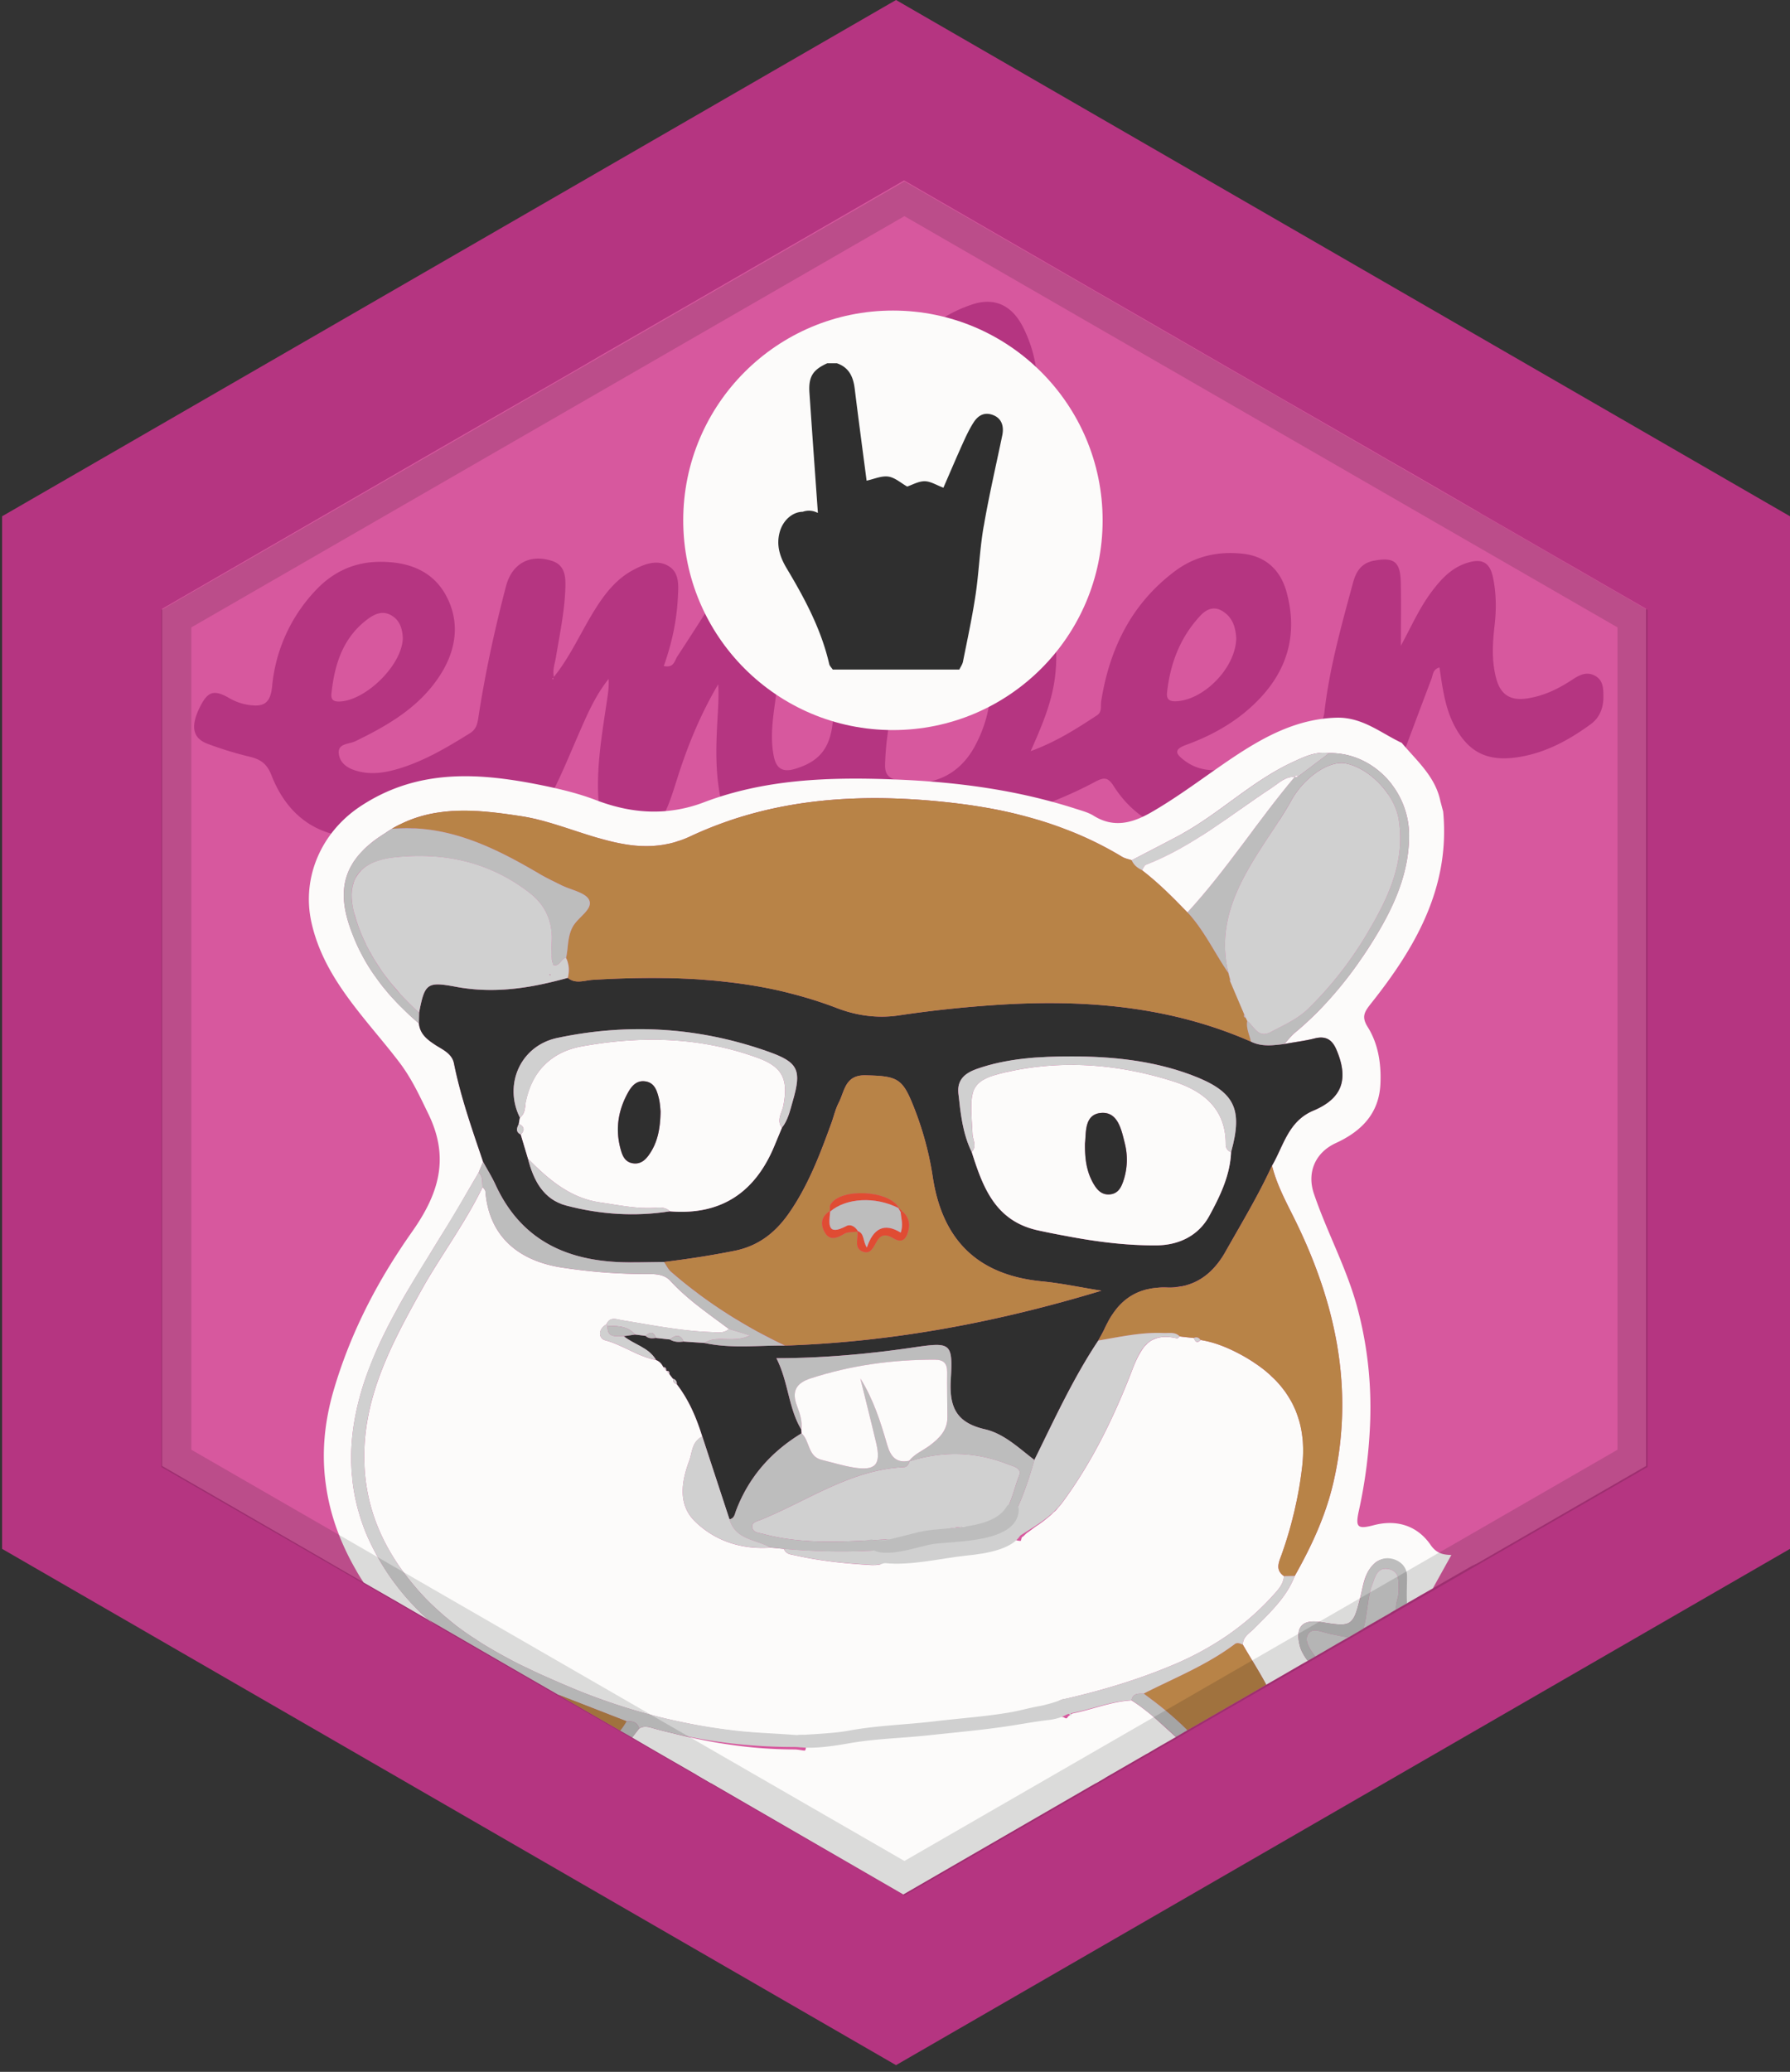 <svg xmlns="http://www.w3.org/2000/svg" width="110.979" height="128.417"><rect width="100%" height="100%" fill="#333333" stroke="none"/><path fill="#B53581" d="M110.979 96l-55.426 32L.129 96V32L55.553 0l55.426 32z"/><path fill="#D7589E" d="M102.055 37.729v53.13l-.01.01-1.42.82-9 5.189-.24.122-.131.06-.109.061-2.311 1.33-.719.41-.881.51-.049.03-.631.359-.311.181-.039.029-1.67.96v.011l-.92.54h-.01l-.65.369-1.41.82-.471.271-.369.21-1.66.96-.541.31-1.17.68-.959.551-2.76 1.59-.701.41-.01.01-1.15.66-.629.37-.061.029-2.549 1.471-.531.31-.42.24-11.561 6.68-6.329-3.66-3.351-1.939-2.279-1.32-.859-.5-2.221-1.28-.689-.399-1.08-.63-.74-.421-3.27-1.89-.601-.35c-.011-.011-.021-.011-.03-.021l-2.43-1.399-.57-.33-1.8-1.04-3.18-1.84-.03-.011-2.12-1.229-.09-.05-1.79-1.03-2.88-1.67-9.61-5.55v-53.13l14.33-8.28 2.25-1.3 4.67-2.69 3.41-1.96 1.16-.67 1.54-.9 2.8-1.61.689-.4 1.461-.84 5.72-3.3 7.97-4.6 11.77 6.8 3.371 1.94.689.4 5.891 3.4 1.4.81 2.299 1.32.871.5 2.549 1.47 1.141.66.09.05 1.811 1.04 3.779 2.19.039.02v.01l.262.15.66.38 1.459.84 1.939 1.12.781.45.439.25 1.939 1.12 2.823 1.626z"/><path fill="#B53581" d="M34.331 41.968c1.044-1.291 1.695-2.823 2.574-4.217.615-.977 1.309-1.864 2.345-2.419.706-.377 1.5-.685 2.225-.231.675.426.587 1.249.55 1.958-.072 1.441-.379 2.846-.871 4.222.627.139.668-.332.836-.589a249.57 249.57 0 0 0 2.761-4.308 3.783 3.783 0 0 1 1.479-1.349c1.297-.675 2.61.015 2.66 1.468.081 2.324-.501 4.583-.813 6.868-.16 1.163-.336 2.322-.104 3.499.15.751.539 1.015 1.295.792 1.471-.43 2.156-1.23 2.344-2.751.629-5.077 1.197-10.163 1.931-15.225.403-2.795 1.513-5.389 2.907-7.854.861-1.515 2.197-2.402 3.777-2.946 1.428-.491 2.533.025 3.238 1.463 1.125 2.293 1.041 4.675.406 7.073-.781 2.96-2.301 5.558-4.084 8.189 1.801-.826 3.133-.116 4.279 1.14 1.357 1.487 1.57 3.289 1.346 5.189-.189 1.563-.789 3-1.512 4.618 1.604-.588 2.865-1.403 4.121-2.227.32-.212.205-.578.254-.882.52-3.245 1.871-6.019 4.557-8.038 1.26-.948 2.697-1.259 4.229-1.089 1.424.158 2.334 1.016 2.705 2.375.672 2.453.146 4.644-1.59 6.519-1.281 1.385-2.881 2.314-4.633 2.951-.84.305-.602.591-.117.963.789.605 1.703.701 2.643.541 2.207-.377 4-1.592 5.744-2.902.262-.196.279-.459.314-.748.318-2.692 1.053-5.292 1.758-7.898.189-.695.506-1.222 1.299-1.37 1.229-.229 1.631.048 1.662 1.31.031 1.241.008 2.483.008 3.959.658-1.215 1.137-2.302 1.84-3.257.602-.817 1.254-1.553 2.252-1.873.947-.304 1.432-.036 1.627.935.189.945.207 1.899.098 2.864-.129 1.129-.207 2.264.1 3.389.258.945.842 1.346 1.813 1.223 1.088-.139 2.037-.605 2.932-1.198.443-.293.891-.493 1.385-.214.514.287.508.818.508 1.32 0 .679-.236 1.275-.785 1.676-1.42 1.037-2.947 1.855-4.729 2.074-1.736.211-2.855-.373-3.686-1.91-.617-1.138-.77-2.404-.963-3.682-.418.124-.4.452-.488.687-.869 2.291-1.727 4.587-2.58 6.883-.26.701-.547 1.389-.996 1.996-.898 1.224-2.063 1.193-2.93-.079-.305-.448-.447-.962-.596-1.583-2.092 1.797-4.455 2.664-7.166 2.515-2.32-.126-4.18-1.089-5.438-3.058-.357-.563-.6-.569-1.154-.273-3.199 1.71-6.672 2.631-10.217 3.236-1.801.307-3.552-.226-5.082-1.208-.672-.433-1.105-.324-1.701.043-.963.595-1.941 1.185-3.107 1.336-1.707.223-2.643-.389-3.043-2.06-.403-1.676-.367-3.383-.273-5.089.042-.762.1-1.522.055-2.304-1.092 1.845-1.893 3.794-2.533 5.813-.237.745-.456 1.491-.801 2.199-.474.969-1.196 1.341-2.25 1.125-1.117-.23-1.779-.919-1.846-2.033-.125-2.074.238-4.109.539-6.148.063-.417.122-.835.096-1.286-.847 1.055-1.362 2.279-1.891 3.491-.725 1.662-1.391 3.35-2.355 4.891-.399.636-.855 1.236-1.707 1.305-1.078.086-1.846-.383-2.229-1.572-.204-.634-.41-.596-.858-.298-1.688 1.127-3.56 1.753-5.573 1.958-2.991.304-5.194-.989-6.296-3.813-.273-.702-.67-.976-1.334-1.138a21.963 21.963 0 0 1-2.646-.812c-.909-.349-1.034-1.081-.471-2.231.494-1.008.876-1.142 1.821-.602a3.39 3.39 0 0 0 1.192.428c.907.138 1.376-.04 1.484-1.148a9.971 9.971 0 0 1 2.67-5.92c1.059-1.139 2.363-1.778 3.958-1.797 1.763-.021 3.306.517 4.157 2.095.848 1.574.659 3.249-.279 4.782-1.261 2.063-3.248 3.223-5.351 4.244-.375.182-1.068.125-1.025.725.049.667.603.99 1.241 1.146.865.213 1.697.066 2.519-.185 1.58-.481 2.982-1.319 4.374-2.184.382-.237.461-.567.523-.975.418-2.741 1.009-5.448 1.711-8.13.367-1.407 1.466-2.011 2.832-1.583.768.241.865.868.853 1.539-.03 1.5-.344 2.962-.587 4.434-.068.416-.234.824-.12 1.258-.043.026-.085.054-.127.081l.074.045c.013-.052.026-.1.036-.147zm27.13.503c.01-.538-.029-1.063-.201-1.577-.289-.874-.656-1.647-1.699-1.833-1.078-.191-1.969.113-2.668.94-.229.269-.443.567-.578.888-.875 2.077-1.375 4.239-1.441 6.5-.016.558.185.829.73.968 2.006.51 3.779-.216 4.793-2.029.668-1.196 1.002-2.492 1.064-3.857zm-5.972-6.964c.305.086.41-.012.48-.136 1.904-3.241 3.746-6.514 4.781-10.161.193-.678.342-1.386.146-2.099-.08-.297-.104-.674-.494-.741-.326-.056-.502.223-.68.439-.625.781-1.061 1.678-1.441 2.592-1.351 3.244-1.917 6.703-2.792 10.106zm21.158 4.05c-.037-.608-.188-1.287-.881-1.695-.527-.309-.986-.084-1.336.289-1.254 1.338-1.879 2.966-2.072 4.77-.043.389.107.562.551.545 1.716-.067 3.705-2.062 3.738-3.909zm-51.673.004c-.024-.537-.152-1.128-.761-1.447-.554-.291-1.058-.017-1.478.306-1.493 1.145-1.996 2.782-2.185 4.561-.039.357.092.507.477.5 1.618-.033 3.896-2.232 3.947-3.92z"/><path fill="#FCFBFA" d="M80.795 89.9c0 .33-.02.67-.061 1.02-.059.47-.119.93-.199 1.39-.08.45-.18.891-.281 1.341-.02.09-.039.18-.068.27-.191.82-.441 1.63-.721 2.43-.051.131-.1.25-.141.381-.109.35-.129.67.281.96-.031.46-.311.79-.602 1.109-.889 1-1.869 1.851-2.93 2.58a18.694 18.694 0 0 1-3.439 1.851c-2.051.859-4.17 1.5-6.34 2.01-.1.029-.23.05-.35.08-.02-.011-.051 0-.08.02-.01 0-.02.01-.031.01h-.01c-.029.011-.07.021-.1.04-.01 0-.02.011-.029.011-.01.01-.02.01-.031.02a.276.276 0 0 0-.068.05.319.319 0 0 0-.102.13c0 .021-.01.03-.02.051a.552.552 0 0 0 .01.33c.02.06.041.109.07.17.07.14.17.239.279.26.021.01.031.01.051.01.07 0 .15.08.221.08h.02c.039 0 .1-.14.15-.15a.238.238 0 0 0 .059-.05c.012-.02.031-.04.051-.04.01 0 .02-.01.029-.01.031-.02.061-.04.08-.05 1.23-.24 2.4-.74 3.66-.811.25.16.5.33.73.511.359.27.699.56 1.029.859l.99.9-1.15.66-.629.37-.061.029-2.549 1.471-.531.31h-6.99c.381-.71.74-1.42 1.041-2.16.199-.45.369-.91.52-1.37a8.11 8.11 0 0 0 .279-.87c.031-.1.061-.199.092-.31.639-2.42.719-4.83-.41-7.14-.432-.881-1.012-1.42-1.721-1.58v-.011c-.461-.119-.98-.079-1.551.12-1.59.54-2.939 1.44-3.809 2.971-1.281 2.239-2.311 4.6-2.781 7.119-.069.261-.109.53-.149.801-.04.239-.069.479-.101.72-.09.57-.16 1.14-.239 1.71h-8.12l-.859-.5-2.221-1.28-.689-.399-1.08-.63.43-.551c.3-.199.609-.1.92-.01.391.11.79.21 1.18.3 2.471.62 4.971 1 7.52 1 .24 0 .5.07.641.07h.01c.03 0 .061-.08.07-.18.01-.03.02-.061.02-.09.01-.051.131-.101.131-.141.02-.05.119-.1.119-.149v-.051c0-.09-.149-.159-.189-.199a.145.145 0 0 0-.08-.03.21.21 0 0 0-.061-.021c-.109-.05-.27-.05-.41-.05 0-.01 0-.01-.01-.01a.28.28 0 0 1-.129 0c-1.24-.1-2.521-.15-3.761-.29-1-.12-1.989-.271-2.97-.48a36.016 36.016 0 0 1-4.801-1.29c-.84-.289-1.67-.6-2.489-.949-.479-.2-.96-.41-1.431-.62-.42-.181-.84-.38-1.25-.58-.02-.01-.049-.021-.069-.03-.42-.2-.83-.41-1.229-.63-.41-.22-.811-.45-1.211-.69-.17-.1-.34-.21-.51-.319-.05-.03-.1-.07-.15-.101-.41-.26-.81-.54-1.189-.83-.19-.149-.38-.3-.56-.46-.18-.14-.35-.29-.52-.449-.56-.49-1.08-1.03-1.58-1.63-1.68-2.011-2.76-4.24-3-6.83-.03-.29-.04-.601-.05-.9-.07-3.87 1.65-7.13 3.45-10.37.14-.25.28-.5.42-.74 1.15-1.939 2.48-3.779 3.47-5.819.06.09.16.18.17.27.229 2.91 2.19 4.33 4.74 4.72 1.771.271 3.55.41 5.34.4.511 0 1.03.03 1.39.43.471.511.98.96 1.51 1.391a49.148 49.148 0 0 0 1.65 1.239c.15.12.311.23.471.351-.34.29-.75.21-1.131.189-1.85-.069-3.66-.43-5.47-.729-.28-.04-.569-.16-.79-.021a.615.615 0 0 0-.21.271c-.54.31-.489.88-.069.99.219.06.43.13.64.22.13.05.26.11.39.17.33.15.65.31.98.46.24.1.479.2.729.271.13.04.271.079.41.1.21.08.36.24.45.44.061.069.119.14.18.21l.03.02c.05.07.11.14.17.2.069.1.149.2.229.3-.029.18.07.28.23.33.75.97 1.221 2.08 1.58 3.24a.864.864 0 0 0-.17.1c-.03.021-.061.04-.08.07-.109.09-.189.2-.25.31-.07.141-.109.28-.15.42-.06.221-.1.45-.18.65-.48 1.3-.68 2.7.391 3.729 1.25 1.21 2.879 1.73 4.649 1.61.29.021.569.05.851.08.119.33.42.34.699.4 1.561.35 3.141.51 4.73.6h.13c.09 0 .17 0 .25-.02.06 0 .12-.011.18-.03.03-.01.06-.061.08-.11v-.01c.03-.05.06-.1.08-.11.03-.01.06-.22.09-.22h.011c.01 0 .02.17.029.17.23-.1.43-.15.59-.35.04-.051.08-.08.12-.12.021-.021.04-.04.05-.061.041-.05.07-.09.1-.149 0 0 .01-.01.01-.021.361-.029.691-.12.98-.29.09-.05.18-.109.26-.18.08-.05.15-.12.221-.2h.01v-.01l.029-.021h.031s0 .011.01.011c.051 0 .09-.011.131-.03.119-.06.229-.12.35-.17.279-.12.559-.22.85-.28.02-.01.029-.01.051-.01.148-.04.299-.07.439-.09.02 0 .039 0 .049-.01.021 0 .041-.011.061-.011h.109c.092-.01.182-.02.271-.04 0 0 0 .011.01 0 .029 0 .061-.06.1-.069.09 0 .17-.07.26-.07h.01c.111 0 .221.01.33.02h.08c.031 0 .051 0 .08.011h.02c.211.01.42.029.631.04.02.01.039.02.061.029.01.011.01 0 .01 0 .35.21.65.261 1.039.2v.01c0 .011 0 .021.01.03-.01.03 0 .05.01.07.08.26.451.47.762.55.09.03.18.04.25.04h.01c.029 0 .049-.21.09-.23.109-.06.23-.22.34-.289.221-.15.449-.341.67-.48.221-.15.439-.32.641-.49.1-.08.199-.17.299-.279.1-.07.189-.16.26-.261a4.09 4.09 0 0 0 .291-.35c1.799-2.44 3.119-5.13 4.219-7.93.17-.45.342-.891.551-1.261.07-.12.141-.239.221-.35.059-.09.129-.17.209-.24.041-.05.09-.1.15-.14.09-.08.199-.141.311-.19l.15-.06h.01c.08-.03.16-.05.25-.061.01-.01.02-.01.029-.01.09-.01.189-.02.289-.02.211 0 .451.029.711.09.051.01.119-.07.17-.12.301.04.59.07.881.1.08.23.199.351.42.12.93.15 1.779.521 2.6.97.15.08.299.171.439.261.1.06.201.12.301.2.129.079.26.17.379.26.141.1.271.2.391.31.1.08.189.16.27.25.17.15.33.311.471.47.1.12.199.23.279.351.061.06.111.14.16.21.08.13.17.26.25.4.1.149.18.31.25.479.051.1.1.2.131.3.039.101.08.21.109.311.119.33.199.68.25 1.04.01.08.02.149.029.229.021.11.031.22.031.33.004.155.013.315.013.475z"/><path fill="#FCFBFA" d="M89.985 96.379l-1.15 2.07-.719.41-.881.51-.049.03c0-.03-.01-.07 0-.101-.041-.5 0-1.02-.041-1.53-.029-.5-.27-.93-.779-1.09a1.198 1.198 0 0 0-.951.08c-.059.03-.109.07-.16.11-.068.06-.139.13-.209.21-.01.02-.029.03-.041.05-.068.09-.129.18-.189.28-.039.07-.07.14-.1.21l-.01.01c-.01.03-.029.07-.041.101-.139.369-.209.77-.299 1.149-.061.24-.111.45-.16.64a7.26 7.26 0 0 1-.15.48c-.1.27-.221.44-.369.55a.619.619 0 0 1-.182.09c-.318.101-.799.03-1.6-.1-1.18-.19-1.609.31-1.32 1.46.092.36.281.65.49.94l-.369.21-1.66.96-.541.31c-.109-.21-.229-.42-.35-.63-.359-.62-.74-1.23-1.1-1.85 0-.5.42-.71.711-1.011.969-.979 2-1.92 2.51-3.25 1.02-1.81 1.9-3.689 2.379-5.729.25-1.05.41-2.09.49-3.12a20.333 20.333 0 0 0 .02-3.24c0-.04 0-.08-.01-.109-.02-.351-.059-.7-.1-1.051-.039-.3-.08-.59-.129-.89-.021-.14-.041-.28-.07-.41-.041-.24-.09-.47-.141-.71-.15-.71-.33-1.42-.551-2.12-.1-.35-.219-.7-.34-1.04-.469-1.37-1.059-2.71-1.729-4.04-.48-.96-.971-1.92-1.23-2.97.719-1.23 1-2.75 2.561-3.41 1.809-.76 2.199-1.96 1.439-3.76-.26-.62-.641-.891-1.34-.721-.621.16-1.26.23-1.891.351V64.7c.221-.229.4-.479.65-.69.51-.42.99-.869 1.449-1.33a24.735 24.735 0 0 0 1.91-2.209c.25-.33.49-.66.721-1 .33-.461.629-.941.93-1.431 1.16-1.92 2.061-3.94 2.07-6.24.01-2.83-2.281-5.17-4.961-5.12-.82-.12-1.529.22-2.24.55-2.58 1.19-4.6 3.24-7.09 4.57-.959.51-1.939 1.01-2.91 1.52-.199-.07-.42-.11-.6-.22a21.448 21.448 0 0 0-3.109-1.55c-.141-.05-.279-.11-.43-.16-.23-.09-.461-.18-.701-.26-.229-.08-.459-.16-.699-.23a3.374 3.374 0 0 0-.34-.1 26.91 26.91 0 0 0-3.471-.79c-.17-.03-.33-.05-.5-.08-.4-.06-.799-.11-1.199-.16-5.601-.65-11.11-.36-16.301 2.06-.16.08-.33.15-.49.21-.109.04-.209.07-.319.1-.17.07-.34.11-.511.15-.02 0-.049.01-.069.01l-.3.06c-.1.01-.21.03-.311.04l-.33.03c-.14.01-.289.01-.439.01-.46 0-.92-.04-1.391-.13-.479-.08-.949-.2-1.41-.33-.17-.04-.34-.09-.5-.14-.829-.25-1.649-.54-2.479-.79-.19-.06-.39-.11-.579-.17-.211-.05-.421-.11-.631-.15-.27-.06-.54-.11-.82-.15-1.459-.22-2.91-.41-4.319-.3-.15.01-.29.02-.43.04l-.43.06c-.75.12-1.49.34-2.21.7-.19.08-.37.18-.55.29-.14.09-.3.19-.44.29-.15.09-.3.19-.45.29-.17.12-.34.25-.49.38-.16.13-.3.26-.43.4-.09.1-.19.2-.27.3-.06.07-.12.14-.16.21-.1.12-.18.25-.25.38-.08.13-.14.26-.2.39-.06.15-.12.31-.16.46-.22.8-.16 1.69.16 2.72.08.26.17.51.27.75a9.494 9.494 0 0 0 .35.82c.06.131.13.26.2.391.24.47.51.91.82 1.34.09.119.17.24.26.359.13.18.27.36.42.53.14.181.29.351.45.511.02.029.05.06.08.09.15.17.31.33.48.49.28.289.57.559.88.829.05.05.11.091.16.14.07.681.55 1.021 1.07 1.36.45.28.98.521 1.1 1.101.42 2.09 1.13 4.1 1.81 6.109-.1.221-.19.44-.28.67-.36.61-.72 1.23-1.07 1.84-.41.711-.84 1.41-1.28 2.11-.22.36-.44.71-.65 1.061-.21.35-.43.699-.64 1.05-.29.47-.58.95-.86 1.42-.21.359-.42.72-.61 1.09-.2.36-.39.72-.58 1.09v.01a23.053 23.053 0 0 0-1.02 2.27 17.016 17.016 0 0 0-.72 2.189c-.36 1.4-.52 2.761-.46 4.091.01.22.02.43.05.64v.04c.01.05.01.09.02.13 0 .08.01.17.02.25a12.007 12.007 0 0 0 .31 1.56c.05.171.1.351.15.521.06.19.13.38.2.58.12.33.26.66.42.99.08.17.16.33.25.5.08.159.17.33.27.489a13.878 13.878 0 0 0 .95 1.46c.12.16.24.32.37.48.4.5.82.96 1.26 1.39.15.15.3.29.46.42.02.021.04.04.06.051.13.119.26.239.4.35-.15-.12-.29-.24-.43-.36l-2.12-1.229-.09-.05-1.79-1.03c-.17-.25-.33-.51-.48-.78-.98-1.7-1.6-3.43-1.85-5.2-.29-1.949-.12-3.949.5-6.029.93-3.13 2.35-6.011 4.12-8.681.22-.34.45-.67.68-1 1.69-2.38 2.39-4.609 1.03-7.38-.55-1.13-1.03-2.189-1.83-3.229-.65-.851-1.36-1.681-2.04-2.521-1.47-1.82-2.84-3.71-3.37-6.11-.61-2.79.63-5.56 3-7.15 3.64-2.43 7.53-2.11 11.49-1.29 1.04.22 2.07.47 3.08.85 1.55.6 3.09.87 4.68.68a8.715 8.715 0 0 0 2.1-.52c3.801-1.44 7.791-1.57 11.84-1.41 3.82.15 7.541.64 11.182 1.81.049.02.109.03.158.05.32.1.66.2.941.37 1.26.8 2.43.48 3.609-.2 1.77-1.02 3.381-2.27 5.07-3.4 1.939-1.29 3.959-2.39 6.41-2.46 1.609-.04 2.74.95 4.039 1.56.941 1.12 2.09 2.09 2.4 3.62.061.21.109.42.17.63.451 4.71-1.721 8.45-4.5 11.94-.4.51-.57.81-.16 1.449.65 1.051.83 2.301.77 3.521-.09 1.819-1.18 2.92-2.77 3.649-1.279.591-1.799 1.83-1.35 3.141.789 2.33 1.98 4.51 2.65 6.91.65 2.359.91 4.72.84 7.08a30.644 30.644 0 0 1-.711 5.68c-.219 1.01-.068 1.13.932.87 1.369-.36 2.67-.011 3.52 1.22.35.516.761.617 1.29.626z"/><path fill="#2F2F2F" d="M82.866 65.08c-.26-.62-.641-.891-1.34-.721-.621.16-1.26.23-1.891.351-.16.021-.32.04-.48.05-.539.061-1.08.061-1.6-.2-4.801-2.109-9.859-2.589-15.029-2.319h-.021a73.762 73.762 0 0 0-6.809.699c-1.291.19-2.59.011-3.811-.459-.93-.36-1.87-.65-2.811-.891-.469-.13-.939-.24-1.409-.33a29.48 29.48 0 0 0-1.82-.3c-.31-.04-.61-.08-.92-.11-.3-.039-.61-.07-.91-.09-.28-.02-.569-.05-.86-.07-.279-.01-.569-.029-.85-.039-.38-.021-.75-.03-1.13-.03a59.41 59.41 0 0 0-4.42.11c-.521.029-1.06.279-1.55-.121-.7.19-1.391.361-2.09.49-1.58.291-3.18.371-4.811.07-1.82-.34-1.97-.24-2.32 1.6 0 .17-.01.33-.01.51v.16c.07.681.55 1.021 1.07 1.36.45.28.98.521 1.1 1.101.42 2.09 1.13 4.1 1.81 6.109.25.471.539.92.76 1.4 1.66 3.63 4.689 4.85 8.43 4.83.68 0 1.35-.01 2.03-.021 1.46-.18 2.899-.399 4.351-.689 1.469-.29 2.52-1.101 3.359-2.29 1.23-1.75 1.971-3.73 2.689-5.71.141-.41.24-.83.44-1.21.36-.721.39-1.69 1.63-1.67 1.881.04 2.26.17 2.871 1.619a19.899 19.899 0 0 1 1.309 4.641c.59 3.95 2.781 6.12 6.771 6.51 1.17.11 2.318.36 3.689.58-6.41 1.94-12.76 3.14-19.291 3.39-.109 0-.209.011-.319.011-1.67-.021-3.34.199-5-.16l-1.29-.09c-.05.01-.09.01-.141.01-.139.02-.279.01-.42-.021a.808.808 0 0 1-.289-.12h-.01c-.291-.029-.57-.06-.86-.09-.229.03-.45.051-.64-.13-.221-.03-.44-.06-.65-.08-.24.03-.471.07-.7.101.11.08.22.16.34.229.15.101.31.181.46.271.16.08.32.17.471.27a.59.59 0 0 1 .18.12c.09.05.17.12.24.2.05.05.1.09.14.14.06.07.12.15.17.24.21.08.36.24.45.44.14 0 .189.079.18.21l.03.02c.13 0 .18.07.17.2.069.1.149.2.229.3.17.05.23.17.23.33.75.97 1.221 2.08 1.58 3.24.561 1.72 1.12 3.43 1.68 5.14.311-.06.33-.32.42-.56.791-2.07 2.17-3.63 4.051-4.771 0-.08-.01-.149-.01-.229-.811-1.33-.791-2.931-1.551-4.431 1.01 0 2.01-.029 2.99-.09h.02c.471-.03.92-.06 1.381-.1.489-.04.979-.08 1.469-.141.431-.04.871-.09 1.301-.149.459-.061.91-.12 1.369-.19 2.262-.33 2.432-.3 2.281 1.99-.1 1.75.369 2.68 2.119 3.09 1.189.271 2.1 1.17 3.07 1.9 1.24-2.51 2.4-5.061 3.961-7.4.129-.25.279-.5.398-.76.061-.13.131-.271.201-.39.059-.131.139-.261.209-.37.08-.12.16-.23.24-.34.08-.11.16-.211.25-.301a3.357 3.357 0 0 1 1.531-.96c.09-.029.189-.06.289-.069.189-.051.4-.07.619-.091.17-.02.352-.02.541-.01.199.01.391 0 .57-.03.1-.01.189-.029.289-.05.01.021.01.021.01 0 .01.011.021.011.031 0 .02.011.039 0 .049-.01.01.01.01 0 .01 0s.021.01.021-.01a.88.88 0 0 0 .229-.05c.66-.19 1.23-.561 1.711-1.101a5.403 5.403 0 0 0 .661-.92c1-1.78 2.061-3.52 2.91-5.38.719-1.23 1-2.75 2.561-3.41 1.811-.758 2.201-1.959 1.442-3.758zm-33.711 3.16c-.17.569-.289 1.18-.68 1.66v.01l-.449 1.08c-1.19 2.899-3.301 4.35-6.49 4.09-2.17.34-4.33.2-6.43-.36-.17-.04-.341-.1-.49-.18-.16-.07-.301-.15-.43-.24-.131-.09-.25-.2-.361-.31a3.939 3.939 0 0 1-.31-.36c-.09-.12-.18-.26-.25-.399-.239-.431-.399-.91-.53-1.41l-.449-1.5c-.34-.17-.23-.42-.12-.66.021-.13.04-.26.069-.391-1.02-2.039.021-4.46 2.33-4.939 4.42-.93 8.791-.66 13.061.85 1.879.658 2.08 1.139 1.529 3.059zm27.17 3.17c-.059 1.46-.699 2.76-1.359 3.97-.65 1.18-1.84 1.811-3.311 1.811-1.91.01-3.789-.24-5.66-.601-.549-.1-1.1-.21-1.648-.33-2.641-.58-3.41-2.67-4.102-4.859a6.51 6.51 0 0 1-.189-.431c-.029-.08-.061-.149-.08-.22a8.704 8.704 0 0 1-.379-1.59c-.051-.3-.092-.61-.121-.92-.02-.16-.039-.311-.061-.471-.02-.26 0-.47.08-.659a.698.698 0 0 1 .102-.19c.029-.06.08-.12.129-.17.07-.08.16-.15.26-.21.051-.04.1-.07.15-.09.109-.07.24-.13.381-.181.238-.09.479-.159.719-.229.42-.12.85-.21 1.27-.28l.361-.06c.279-.04.549-.08.83-.101.049-.01.1-.02.16-.02.18-.021.369-.03.549-.04l.541-.03c.5-.02 1-.029 1.5-.029 2.5 0 4.99.25 7.369 1.13 2.768 1.029 3.249 2.12 2.509 4.8z"/><path fill="#B88347" d="M77.557 64.56c-4.805-2.113-9.861-2.588-15.029-2.318a73.603 73.603 0 0 0-6.834.697c-1.291.191-2.588.01-3.806-.457-4.899-1.877-9.985-2.049-15.134-1.75-.516.031-1.063.275-1.549-.119.104-.424.095-.84-.107-1.239.148-.653.071-1.341.436-1.969.332-.572 1.242-1.056.998-1.612-.207-.473-1.131-.631-1.734-.933-.448-.225-.904-.437-1.334-.69-2.833-1.666-5.735-3.098-9.166-2.802 2.526-1.485 5.225-1.208 7.941-.794 2.207.336 4.228 1.354 6.416 1.739 1.428.252 2.769.167 4.16-.482 5.193-2.423 10.699-2.708 16.299-2.063 3.701.426 7.234 1.388 10.453 3.335.178.107.396.144.6.213.127.296.359.485.646.615 1.018.784 1.92 1.692 2.811 2.614 1.043 1.123 1.678 2.521 2.541 3.766.033.129.068.256.104.385-.027.033-.029.066-.004.102l.881 2.074c-.033.098-.033.184.096.211.029.066.061.132.092.197-.082.454.133.854.223 1.28zM68.094 83.088c.135-.25.283-.495.4-.754.76-1.669 1.906-2.601 3.885-2.532 1.559.053 2.771-.75 3.574-2.174 1.004-1.775 2.059-3.521 2.912-5.377.262 1.053.744 2.008 1.229 2.969 2.678 5.295 3.943 10.809 2.559 16.729-.479 2.044-1.357 3.916-2.381 5.732-.223.002-.443.006-.666.01-.555-.393-.318-.855-.146-1.342a24.753 24.753 0 0 0 1.271-5.429c.371-3.187-.979-5.399-3.693-6.901-.818-.453-1.674-.817-2.607-.967-.104-.152-.24-.199-.416-.123a94.073 94.073 0 0 1-.877-.098c-.289-.298-.67-.191-1.014-.208-1.368-.061-2.696.242-4.03.465zM78.504 104.419l-1.17.68-.959.551-2.76 1.59c-.83-.83-1.75-1.57-2.711-2.271 1.91-.97 3.91-1.76 5.641-3.06.17-.13.35-.04.51.03.359.619.74 1.229 1.1 1.85.121.211.24.42.349.63z"/><path fill="#D0D0D0" d="M61.129 94.628c-1.281-.064-2.541-.004-3.705.621-.055.012-.109.021-.166.031l-.033.021c-.68.002-1.354.063-2.025.1-2.635.136-5.283.375-7.885-.327-.268-.072-.631-.075-.677-.416-.042-.308.306-.366.519-.454 2.928-1.186 5.584-3.111 8.891-3.27.199-.012.285-.193.35-.365 2.043-.646 4.066-.608 6.064.179.354.138.922.229.719.731-.473 1.173-.563 2.628-2.052 3.149zM50.005 107.94c-.04.3-.22.35-.45.35-.01 0-.02-.01-.04 0-.09 0-.17-.01-.271-.01-2.539 0-5.049-.271-7.52-.851a24.58 24.58 0 0 1-1.18-.3c-.311-.09-.62-.189-.92.01-.01-.05-.02-.09-.04-.13s-.04-.069-.06-.1c-.15-.21-.4-.23-.67-.22-1.42-.551-2.851-1.11-4.271-1.66-.011-.011-.021-.011-.03-.021l-2.43-1.399-.57-.33-1.8-1.04-3.18-1.84c.13.119.26.239.4.35-.15-.12-.29-.24-.43-.36a.138.138 0 0 1-.03-.04c-.16-.13-.31-.27-.46-.42-.45-.43-.87-.89-1.27-1.39-.13-.16-.25-.32-.36-.48-.24-.319-.47-.64-.66-.97-.1-.16-.2-.33-.29-.49-.1-.159-.19-.33-.27-.489-.09-.17-.17-.33-.25-.5-.16-.33-.3-.66-.42-.99-.07-.2-.14-.39-.2-.58-.05-.17-.1-.35-.15-.521a12.007 12.007 0 0 1-.31-1.56l-.03-.24c-.01-.05-.01-.09-.01-.14v-.04c-.03-.21-.04-.42-.05-.64-.06-1.33.1-2.69.46-4.091.12-.479.27-.96.44-1.449.08-.25.17-.49.27-.74.15-.39.32-.771.49-1.15s.35-.75.54-1.12v-.01c.19-.37.38-.729.58-1.09.19-.37.4-.73.61-1.09.28-.48.56-.96.85-1.43.21-.351.43-.69.65-1.04.21-.351.43-.7.65-1.061.43-.7.85-1.399 1.27-2.11.36-.609.72-1.22 1.08-1.84.28.24.21.58.25.891-.99 2.04-2.32 3.88-3.47 5.819-.14.24-.28.49-.42.74-1.8 3.24-3.52 6.5-3.45 10.37.01.3.02.61.05.9.24 2.59 1.32 4.819 3 6.83.5.6 1.02 1.14 1.58 1.63.17.159.34.31.52.449.18.16.37.311.56.46.38.29.779.57 1.189.83.051.03.101.07.15.101.17.109.34.22.51.319.4.24.801.471 1.211.69.399.22.81.43 1.229.63l.069.03c.41.2.83.399 1.25.58.471.21.951.42 1.431.62a36.694 36.694 0 0 0 3.67 1.33c.239.08.479.149.72.21a34.227 34.227 0 0 0 1.92.489c.33.07.65.141.98.21.97.19 1.96.341 2.96.46 1.239.141 2.489.171 3.739.271.101.01.221-.01.341-.01h.05c.12 0 .2.029.25.13.043.062.064.152.043.283zM68.094 83.088c1.334-.224 2.662-.524 4.027-.465.344.017.725-.09 1.016.208-.057.043-.125.132-.168.121-1.906-.462-2.346.854-2.889 2.24-1.098 2.797-2.412 5.488-4.219 7.924-.666.898-1.596 1.412-2.494 1.988-.404.261-.75.162-.967-.287.781-1.36 1.307-2.823 1.73-4.328 1.242-2.511 2.406-5.06 3.964-7.401z"/><path fill="#B88347" d="M38.856 106.69a4.77 4.77 0 0 1-.4.579l-3.27-1.89-.601-.35c1.42.551 2.851 1.11 4.271 1.661z"/><path fill="#BDBDBD" d="M24.296 51.369c3.431-.296 6.333 1.136 9.166 2.802.431.253.886.465 1.334.69.604.302 1.528.459 1.735.933.244.556-.666 1.04-.998 1.612-.365.628-.288 1.315-.437 1.969-.325.014-.366.555-.797.434-.19-.597-.065-1.205-.089-1.803-.046-1.104-.488-1.979-1.372-2.663-2.456-1.9-5.253-2.521-8.283-2.212-2.402.245-3.235 1.5-2.487 3.852.73 2.294 2.14 4.177 3.918 5.787l-.014.668c-2-1.703-3.58-3.711-4.37-6.248-.705-2.259-.119-3.879 1.803-5.234.292-.206.595-.393.891-.587zM77.557 64.56c-.09-.426-.307-.826-.229-1.281.439.334.666 1.109 1.473.68.816-.436 1.654-.795 2.346-1.475a22.654 22.654 0 0 0 3.563-4.54c1.305-2.191 2.438-4.456 2.01-7.147-.242-1.546-1.791-3.184-3.293-3.48-1.029-.203-2.576.877-3.354 2.278-.451.81-.975 1.582-1.484 2.357-1.672 2.538-3.217 5.109-2.426 8.359-.861-1.244-1.498-2.643-2.539-3.766 2.426-2.631 4.35-5.658 6.648-8.39l-.004.004a.461.461 0 0 0 .209-.027c.645-.485 1.287-.971 1.934-1.456 2.674-.051 4.961 2.296 4.953 5.123-.004 2.299-.904 4.324-2.068 6.235-1.359 2.239-2.977 4.282-5.008 5.969-.244.202-.438.466-.654.699-.704.098-1.405.184-2.077-.142zM56.395 90.568c-.064.172-.148.354-.35.365-3.307.158-5.963 2.084-8.891 3.271-.213.088-.56.146-.519.454.046.341.409.344.677.416 2.603.701 5.25.463 7.885.326.674-.035 1.348-.096 2.025-.1a2.124 2.124 0 0 1-1.475.688 38.56 38.56 0 0 1-7.143.013c-.281-.028-.563-.058-.847-.085-.892-.514-2.17-.469-2.53-1.749.309-.058.325-.321.414-.554.789-2.068 2.176-3.633 4.055-4.776.519.47.377 1.435 1.238 1.646.659.16 1.311.361 1.978.474 1.36.228 1.725-.17 1.411-1.509-.316-1.34-.655-2.674-.984-4.01.807 1.285 1.255 2.69 1.663 4.11.203.703.544 1.165 1.366.99l.027.03z"/><path fill="#BDBDBD" d="M64.133 90.49c-.414 1.47-.943 2.955-1.73 4.328-.447.084-.877.061-1.273-.189 1.488-.521 1.578-1.977 2.051-3.148.201-.504-.365-.594-.719-.731-2-.787-4.023-.824-6.064-.179l-.027-.031c.344-.434.859-.631 1.283-.951.586-.441 1.092-.939 1.086-1.751-.008-.931-.023-1.86-.014-2.791.006-.538-.217-.771-.768-.771-2.626-.004-5.196.347-7.7 1.162-.882.287-1.19.787-.842 1.707.172.455.345.946.268 1.465-.805-1.334-.788-2.93-1.545-4.426 2.959-.004 5.749-.267 8.526-.672 2.262-.328 2.426-.3 2.285 1.991-.105 1.75.371 2.681 2.113 3.083 1.191.273 2.105 1.169 3.07 1.904zM87.235 97.769c0 .48-.039 1.11 0 1.601l-.049.03-.631.359c-.051-.399.18-.779.16-1.17-.02-.53.1-1.17-.59-1.33-.74-.17-.871.49-1.051.98-.148.39-.219.819-.279 1.25-.09.67-.16 1.13-.26 1.439v.011l-.92.54h-.01c-.301-.03-.701-.12-1.23-.23-.041 0-.07-.02-.1-.03-.41-.09-.93-.35-1.18.08-.23.36.068.84.309 1.181.041.06.09.13.141.189l-.471.271c-.209-.29-.398-.58-.49-.94-.289-1.15.141-1.65 1.32-1.46.801.13 1.281.2 1.6.1a.619.619 0 0 0 .182-.09c.148-.109.27-.28.369-.55.051-.14.1-.3.15-.48.061-.189.109-.399.17-.64.09-.38.16-.78.301-1.149.01-.04.029-.061.029-.101l.01-.01c.029-.07.061-.14.1-.21.061-.101.121-.19.189-.28.012-.02.031-.03.041-.05.07-.08.141-.15.209-.21.051-.04.102-.08.16-.11.291-.18.621-.229.99-.12.51.16.83.551.83 1.051v.078zM29.924 73.572c-.034-.313.034-.654-.252-.896l.279-.664c.255.467.539.918.761 1.4 1.661 3.626 4.692 4.845 8.433 4.832.678-.002 1.354-.016 2.031-.023.143.202.248.442.428.6 2.143 1.857 4.512 3.367 7.074 4.58-1.669-.02-3.346.201-5.002-.164.792-.523 1.771.047 2.82-.463l-1.303-.4c-1.256-.938-2.555-1.818-3.625-2.984-.367-.398-.881-.428-1.395-.426a34.592 34.592 0 0 1-5.341-.404c-2.544-.387-4.507-1.812-4.741-4.718-.006-.095-.108-.18-.167-.27z"/><path fill="#D0D0D0" d="M77.055 101.937c-.164-.071-.338-.156-.506-.031-1.729 1.301-3.736 2.096-5.645 3.066-.324 0-.668-.031-.748.41-1.264.063-2.436.551-3.66.79-.367.071-.859.329-1.014-.194-.182-.627.439-.653.816-.742 2.164-.502 4.283-1.146 6.334-2.002 2.439-1.02 4.605-2.445 6.375-4.434.287-.324.568-.648.6-1.109l.666-.012c-.514 1.334-1.535 2.272-2.508 3.254-.288.293-.712.502-.71 1.004zM45.229 94.167c.361 1.28 1.641 1.235 2.531 1.749-1.779.125-3.402-.393-4.654-1.604-1.07-1.037-.873-2.432-.387-3.728.204-.545.161-1.241.823-1.551l1.687 5.134zM82.411 46.678c-.646.485-1.289.971-1.934 1.456-.082-.096-.152-.083-.209.027l.004-.004c-.592-.035-.98.379-1.418.666-2.553 1.678-4.916 3.656-7.809 4.78-.104.041-.158.217-.234.33-.285-.13-.52-.319-.646-.615.973-.506 1.945-1.003 2.912-1.52 2.486-1.331 4.51-3.375 7.084-4.571.714-.332 1.425-.666 2.25-.549zM45.194 82.372c.362.11.725.224 1.303.399-1.051.51-2.028-.061-2.82.465-.43-.028-.859-.057-1.289-.084-.218-.49-.521-.407-.855-.129l-.865-.096c-.141-.4-.364-.396-.641-.13-.218-.026-.436-.054-.653-.081-.454-.537-1.083-.527-1.705-.544a1.277 1.277 0 0 1-.075-.09c.227-.509.609-.317.999-.254 1.817.297 3.628.659 5.476.733.381.02.789.103 1.125-.189zM48.608 96c2.381.212 4.763.218 7.143-.013-.35.715-.942 1.051-1.715 1.007-1.59-.087-3.174-.244-4.732-.593-.274-.061-.579-.068-.696-.401z"/><path fill="#BDBDBD" d="M73.616 107.24l-.701.41c-.67-.591-1.309-1.21-2.029-1.75-.23-.19-.48-.36-.73-.521.08-.439.43-.41.75-.41.96.7 1.88 1.441 2.71 2.271zM39.625 107.139l-.43.551-.74-.421c.15-.18.279-.38.4-.579.27-.011.52.01.67.22.02.03.039.06.06.1s.031.079.04.129z"/><path fill="#D0D0D0" d="M38.67 82.818c.645.521 1.55.688 2.002 1.472-1.125-.199-2.042-.931-3.146-1.22-.424-.111-.475-.684.068-.986.023.031.049.061.075.089-.042.797.541.625 1.001.645zM74.014 82.929c.174-.076.311-.029.416.123-.215.223-.332.108-.416-.123zM41.733 85.455c.168.052.232.175.233.339-.163-.054-.257-.154-.233-.339zM41.125 84.732c.136.002.189.076.181.205l-.181-.205z"/><path fill="#BDBDBD" d="M57.258 95.281l.164-.031a.304.304 0 0 1-.164.031z"/><path fill="#D0D0D0" d="M41.332 84.964c.134-.002.185.069.17.196-.058-.065-.114-.131-.17-.196z"/><path fill="#FCFBFA" d="M59.776 103.56a26.86 26.86 0 0 1-1.08 3.039c-.111.291-.23.58-.371.871a38.196 38.196 0 0 1-1.5 3.029h-1.539c.22-.939.439-1.88.689-2.811.07-.279.15-.561.23-.84.309-1.051.65-2.09 1.08-3.101.379-.92.82-1.83 1.449-2.62.18-.21.359-.5.689-.439.391.069.42.449.5.75.193.722.042 1.432-.147 2.122z"/><path fill="#B88347" d="M64.596 79.419c-3.99-.39-6.182-2.56-6.771-6.51-.24-1.59-.689-3.15-1.309-4.641-.611-1.449-.99-1.579-2.871-1.619-1.24-.021-1.27.949-1.63 1.67-.2.38-.3.8-.44 1.21-.719 1.979-1.459 3.96-2.689 5.71-.84 1.189-1.891 2-3.359 2.29-1.451.29-2.891.51-4.351.689.14.2.25.44.431.601.27.229.539.46.81.68s.55.43.829.64c.15.12.301.23.461.341.199.149.41.289.619.439.021.01.031.021.051.03.199.14.4.27.609.399.25.17.51.33.771.48.26.16.521.31.78.46.289.17.59.33.89.479.3.16.601.311.899.461h.021s.011 0 .011.01c.109.05.199.1.319.16.11 0 .21-.011.319-.011 6.531-.25 12.881-1.449 19.291-3.39-1.372-.217-2.521-.467-3.691-.578zm-8.262-3.21c-.039.17-.09.34-.18.47-.02.03-.039.061-.07.08-.029.03-.059.05-.1.08-.139.08-.33.07-.6-.09-.38-.23-.73-.29-1 .14-.22.36-.38.891-.91.681a.347.347 0 0 1-.119-.07c-.041-.02-.07-.05-.101-.08a.519.519 0 0 1-.101-.189c-.01-.04-.01-.07-.01-.11-.029-.25.051-.54.01-.78-.27.04-.59 0-.81.13-.43.25-.88.45-1.18-.05-.29-.46-.3-1 .28-1.35.01-.141-.021-.301.049-.41.611-1.04 3.621-.891 4.23.189.07.08.131.15.201.221.363.299.513.698.411 1.138z"/><path fill="#FCFBFA" d="M75.995 70.919c.01-2.21-1.42-3.31-3.24-3.89-3.238-1.03-6.578-1.34-9.93-.67l-.27.06c-.25.05-.471.1-.67.16-.301.08-.551.16-.75.26-.061.03-.131.07-.189.101a.791.791 0 0 0-.16.109c-.051.04-.1.08-.141.12-.039.04-.08.08-.109.13-.041.04-.07.09-.1.141a.867.867 0 0 0-.07.149.99.99 0 0 0-.07.24l-.029.12c-.012.08-.021.17-.031.27-.02.271-.02.58 0 .95 0 .09.01.19.01.28.021.26.031.53.051.84.02.38.289.75-.051 1.11.691 2.189 1.461 4.279 4.102 4.859.549.12 1.1.23 1.648.33 1.871.36 3.75.61 5.66.601 1.471 0 2.66-.631 3.311-1.811.66-1.21 1.301-2.51 1.359-3.97-.23-.078-.331-.258-.331-.489zm-6.319 2.191c-.031.08-.051.159-.092.239a.802.802 0 0 1-.068.16c-.07.15-.17.29-.311.38a.519.519 0 0 1-.15.08c-.08.03-.17.05-.279.061-.5.029-.781-.311-1-.69-.09-.17-.17-.34-.24-.52a1.02 1.02 0 0 1-.051-.16c-.02-.061-.029-.12-.049-.18a2.523 2.523 0 0 1-.09-.4 5.166 5.166 0 0 1-.051-.43c-.02-.24-.029-.5-.029-.78.08-.63-.061-1.8 1-1.89 1.049-.091 1.26 1.05 1.479 1.909.181.74.16 1.49-.069 2.221zM46.985 65.57c-3.549-1.301-7.199-1.381-10.879-.721-.961.17-1.73.551-2.32 1.131-.59.569-.99 1.35-1.19 2.319-.021.08-.021.17-.03.26-.029.221-.06.44-.22.61a.377.377 0 0 1-.11.1c-.029.131-.049.261-.069.391.329.16.399.38.12.66l.449 1.5c1.271 1.279 2.601 2.439 4.48 2.71 1.061.149 2.109.38 3.189.34.391-.01.801-.11 1.131.21 3.189.26 5.3-1.19 6.49-4.09l.449-1.08v-.01c-.359-.49.02-.94.1-1.41.3-1.601-.06-2.361-1.59-2.92zm-6.779 6.05c-.24.33-.551.56-1 .479-.42-.08-.59-.399-.69-.75-.39-1.26-.22-2.47.41-3.619.229-.41.54-.79 1.09-.7.56.08.71.56.82 1.01.09.34.101.7.12.84-.02 1.129-.201 1.99-.75 2.74z"/><path fill="#D0D0D0" d="M35.215 59.709c-.02-.11-.061-.22-.12-.33v-.01c-.04 0-.069.01-.101.03a.21.21 0 0 0-.079.05l-.08.079c-.04.051-.091.111-.14.16a.266.266 0 0 1-.08.07c-.03.02-.051.04-.09.051-.031.01-.061.02-.101.02s-.08-.01-.12-.02c-.02-.07-.04-.131-.061-.201a.819.819 0 0 1-.029-.219c-.01-.07-.01-.131-.01-.19-.03-.4.02-.81.01-1.2-.05-1.1-.49-1.97-1.38-2.66-2.45-1.9-5.25-2.52-8.28-2.21-.92.09-1.6.33-2.06.73-.06.05-.11.1-.16.16-.09.1-.16.2-.23.31-.06.09-.11.19-.15.3-.02.04-.03.08-.04.13-.02.06-.04.11-.05.17l-.03.17c-.02.13-.03.26-.03.4s.01.29.03.44c.02.2.06.41.12.64.04.13.08.26.12.4a10.379 10.379 0 0 0 .58 1.47c.06.14.13.271.2.399.02.03.03.07.05.101.03.04.05.079.08.13.09.17.19.34.29.5.12.189.24.37.36.55.12.181.26.36.39.53s.26.33.4.49.28.32.41.479a18.998 18.998 0 0 0 1.15 1.14c.35-1.84.5-1.939 2.32-1.6 1.631.301 3.23.221 4.811-.07.699-.129 1.39-.3 2.09-.49.071-.298.09-.608.01-.899zm-1.15.681l.08.01-.039.08-.041-.08v-.01z"/><path fill="#FCFBFA" d="M49.682 88.607c.077-.518-.096-1.01-.268-1.465-.35-.918-.04-1.42.842-1.707 2.504-.814 5.074-1.164 7.699-1.16.551 0 .773.23.768.77-.01.932.008 1.859.016 2.791.006.813-.502 1.311-1.086 1.751-.424.319-.941.519-1.283.951-.822.175-1.163-.287-1.366-.99-.408-1.42-.856-2.825-1.663-4.11.329 1.336.668 2.67.984 4.01.313 1.339-.051 1.736-1.411 1.509-.667-.112-1.318-.313-1.978-.474-.861-.211-.72-1.176-1.238-1.646-.004-.076-.01-.152-.016-.23z"/><path fill="#D0D0D0" d="M48.477 69.904c-.357-.496.016-.949.103-1.41.298-1.607-.065-2.363-1.591-2.922-3.553-1.301-7.203-1.383-10.885-.725-1.922.342-3.095 1.516-3.502 3.451-.07.329-.029.735-.369.975-1.02-2.039.024-4.459 2.328-4.944 4.428-.935 8.795-.662 13.063.849 1.881.666 2.085 1.141 1.53 3.059-.167.575-.29 1.179-.677 1.667zM76.327 71.414c-.232-.086-.334-.268-.332-.498.008-2.204-1.416-3.309-3.244-3.889-3.234-1.027-6.574-1.342-9.924-.672-2.908.578-2.682 1.127-2.535 3.938.021.377.297.751-.051 1.107-.561-1.145-.688-2.389-.82-3.629-.09-.826.381-1.244 1.092-1.5 1.924-.688 3.938-.795 5.934-.793 2.502 0 4.992.254 7.371 1.135 2.766 1.025 3.251 2.113 2.509 4.801zM32.735 71.818c1.267 1.281 2.604 2.445 4.483 2.709 1.06.15 2.11.379 3.192.343.381-.013.797-.113 1.123.207-2.17.342-4.327.198-6.43-.356-1.413-.376-2.03-1.565-2.368-2.903z"/><path fill="#BDBDBD" d="M38.67 82.818c-.46-.021-1.042.15-1.002-.646.621.019 1.25.007 1.705.546-.235.033-.468.068-.703.1zM41.53 83.023c.334-.278.639-.361.856.129-.298.043-.588.035-.856-.129zM40.026 82.798c.276-.268.5-.271.641.129-.229.031-.455.049-.641-.129z"/><path fill="#D0D0D0" d="M32.164 69.656c.329.168.403.384.122.662-.344-.164-.235-.414-.122-.662zM76.163 60.312c-.791-3.25.754-5.821 2.426-8.359.512-.775 1.033-1.547 1.484-2.357.777-1.4 2.324-2.481 3.354-2.278 1.502.296 3.051 1.934 3.293 3.48.428 2.691-.705 4.956-2.01 7.147a22.675 22.675 0 0 1-3.563 4.54c-.689.68-1.529 1.039-2.346 1.475-.807.43-1.031-.346-1.473-.68l-.092-.193-.094-.213c-.295-.691-.59-1.383-.883-2.074l.047-.051-.043-.051c-.032-.13-.067-.257-.1-.386z"/><path fill="#FCFBFA" d="M70.811 53.933c.076-.113.131-.29.234-.33 2.893-1.124 5.256-3.103 7.809-4.78.438-.287.826-.701 1.418-.666-2.299 2.731-4.225 5.758-6.648 8.39-.891-.922-1.793-1.831-2.813-2.614z"/><path fill="#BDBDBD" d="M77.143 62.873c.031.07.063.143.096.213-.129-.032-.129-.116-.096-.213zM76.264 60.697l.043.051-.045.051c-.025-.036-.023-.071.002-.102z"/><path fill="#FCFBFA" d="M80.268 48.161c.057-.11.127-.123.209-.027a.476.476 0 0 1-.209.027z"/><path fill="#D0D0D0" d="M82.375 101.25c.529.11.93.2 1.23.23l-.65.369-1.41.82c-.051-.06-.1-.13-.141-.189-.24-.341-.539-.82-.309-1.181.25-.43.77-.17 1.18-.08.03.011.059.031.1.031zM86.715 98.589c.02.391-.211.771-.16 1.17l-.311.181-.039.029-1.67.96c.1-.31.17-.77.26-1.439.061-.431.131-.86.279-1.25.18-.49.311-1.15 1.051-.98.69.159.571.799.59 1.329z"/><path fill="#E04C33" d="M55.928 75.066c.361.3.504.705.404 1.139-.105.467-.313.93-.945.544-.381-.231-.727-.289-1 .146-.22.351-.377.889-.91.674-.557-.223-.25-.805-.318-1.229l.033-.033c.416.146.295.629.555 1.016.395-1.19 1.082-1.549 2.1-.922.164-.502.023-.879-.006-1.26.031-.026.06-.05.087-.075zM51.446 75.07c.013-.139-.019-.305.047-.412.609-1.036 3.617-.893 4.229.195l-.024.021c-1.42-.725-3.233-.633-4.224.216l-.028-.02z"/><path fill="#E04C33" d="M53.161 76.338c-.274.038-.592.002-.813.132-.435.254-.878.45-1.187-.046-.288-.466-.297-1.005.283-1.354 0 .002.029.021.028.021-.073.748-.216 1.547 1 .899.265-.14.554.036.72.315l-.031.033zM55.722 74.853l.206.213a2.045 2.045 0 0 1-.086.072c-.047-.09-.096-.177-.145-.265l.025-.02z"/><path fill="#2F2F2F" d="M67.27 70.87c.078-.63-.068-1.798.99-1.888 1.053-.09 1.27 1.045 1.482 1.906a4.108 4.108 0 0 1-.066 2.221c-.137.441-.33.896-.906.924-.5.023-.771-.311-.99-.695-.399-.702-.53-1.468-.51-2.468zM40.954 68.878c-.016 1.129-.201 1.991-.749 2.742-.243.333-.55.561-1.001.475-.415-.076-.586-.4-.69-.742-.384-1.263-.218-2.475.415-3.619.229-.414.534-.793 1.09-.709.559.088.706.563.822 1.012.087.34.097.703.113.841z"/><path fill="#BDBDBD" d="M34.149 60.4l-.047.08-.037-.086zM55.696 74.875c.049.088.098.175.146.264.027.383.168.758.004 1.26-1.018-.627-1.705-.269-2.1.922-.26-.385-.139-.868-.555-1.014-.166-.279-.455-.455-.719-.316-1.217.648-1.074-.15-1-.898.991-.851 2.806-.943 4.224-.218z"/><path fill="#FCFBFA" d="M65.456 109.97c-.439-.109-.871-.25-1.291-.391a.951.951 0 0 1-.738.59c-.422.07-.871.061-1.342.051.102.079.191.17.25.279H51.116c-.03-.7-.041-1.439 0-2.189.01-.271.029-.551.05-.83.19-2.01.72-3.99 1.979-5.33.141-.149.32-.25.521-.311.03-.061.069-.119.1-.18 0-.18.04-.36.16-.521.351-.479.74-.988 1.16-1.5a.864.864 0 0 1-.021-.318c.25-1.562 1.65-2.33 3.229-2.541.131-.069.271-.141.41-.199.65-.29 1.34-.471 2.07-.45.15 0 .291.04.4.101a.984.984 0 0 1 .209.17c.252-.101.541-.11.852-.021 1.221.36 1.859 2.149 2.201 3.22.27.881.619 3.631-.932 3.562.49.851.949 1.72 1.25 2.67.039.101.07.21.102.319.039.16.029.33-.021.479a1.01 1.01 0 0 1-.199.341.971.971 0 0 1-.32.311c.68.289 1.35.609 2.01.988 1.008.579.11 1.939-.87 1.7z"/><path fill="#D0D0D0" d="M62.649 93.625c-.434-.016-.637.311-.965.531-.281.191-.684.258-1.01.334-.656.152-1.338.229-2.004.299-1.338.141-2.646.477-3.973.686-.858.135-.59 1.336.164 1.41 1.66.165 3.438-.299 5.098-.472 1.029-.108 3.166-.363 3.463-1.627.127-.534-.179-1.14-.773-1.161z"/><path fill="#BDBDBD" d="M62.395 93.404c-.842 1.402-3.635 1.24-5.076 1.484-.498.084-.99.246-1.482.354-.359.078-1.332.402-1.705.207-.195-.104-.451.104-.322.314.646 1.053 3.1.074 4.043-.063 1.365-.2 5.182-.053 5.309-2.075.028-.469-.533-.608-.767-.221z"/><path fill="#D0D0D0" d="M66.399 106.5c.006 0 .014-.23.018-.238-.205-.494-.266-1.076-.572-.922a9.137 9.137 0 0 1-1.316.391c-.76.131-1.221.287-1.982.416-1.523.256-3.072.359-4.605.543-1.783.213-3.597.254-5.359.586-.782.146-2.223.217-3.014.265-.269.017.199.073.024.285-.026.032-.796.101-.771.134.526.709 3.242.191 3.914.075 1.592-.272 3.234-.306 4.842-.479 1.717-.188 3.441-.334 5.146-.602.771-.121 1.535-.262 2.314-.35.371-.043.842-.162 1.18-.388.068-.021.131.147.178.078.002-.003.006.206.01.206h-.007z"/><path fill="#FCFBFA" d="M68.516 110.19l-.531.31-.42.24-11.561 6.68-6.329-3.66-3.351-1.939-2.279-1.32-.859-.5c1.229-.87 2.819-1.38 4.75-1.32 1.049.03 2.109.061 3.17.08.43.021.869.021 1.299.03 1.101.02 2.19.02 3.291-.01.52-.011 1.029-.021 1.549-.05.17 0 .33-.011.5-.021 1.191-.06 2.381-.16 3.561-.3.25-.03.49-.05.73-.07 1.67-.1 3.299.141 4.719.76.63.289 1.23.65 1.761 1.09z"/><g><path opacity=".13" d="M10.002 37.806v53.121l46.073 26.559 46.074-26.559V37.806L56.075 11.245 10.002 37.806zm90.282 1.08v50.97l-44.211 25.49-44.21-25.49v-50.97l44.21-25.489 44.211 25.489z"/></g><circle fill="#FCFBFA" cx="55.361" cy="32.25" r="13.001"/><path fill-rule="evenodd" clip-rule="evenodd" fill="#2F2F2F" d="M62.141 26.98c.123-.597-.068-1.042-.529-1.237-.49-.207-.922-.079-1.258.453-.27.424-.482.885-.689 1.344-.416.924-.811 1.856-1.174 2.689-.422-.156-.791-.398-1.162-.401-.383-.002-.771.225-1.084.329-.383-.215-.756-.558-1.168-.617-.425-.061-.89.155-1.348.252-.24-1.837-.5-3.77-.738-5.705-.09-.733-.355-1.317-1.107-1.572h-.592c-.901.408-1.176.838-1.106 1.841.168 2.479.347 4.958.523 7.437a2.483 2.483 0 0 0-.14-.062 1.145 1.145 0 0 0-.799-.01c-.645.007-1.232.537-1.428 1.257-.225.82.01 1.543.43 2.246 1.119 1.869 2.145 3.782 2.639 5.933.029.124.145.229.219.344h7.848c.076-.164.191-.319.225-.487.273-1.374.572-2.744.779-4.127.211-1.4.258-2.826.498-4.22l.016-.08c.016-.077.029-.155.041-.233.319-1.801.733-3.584 1.104-5.374z"/></svg>